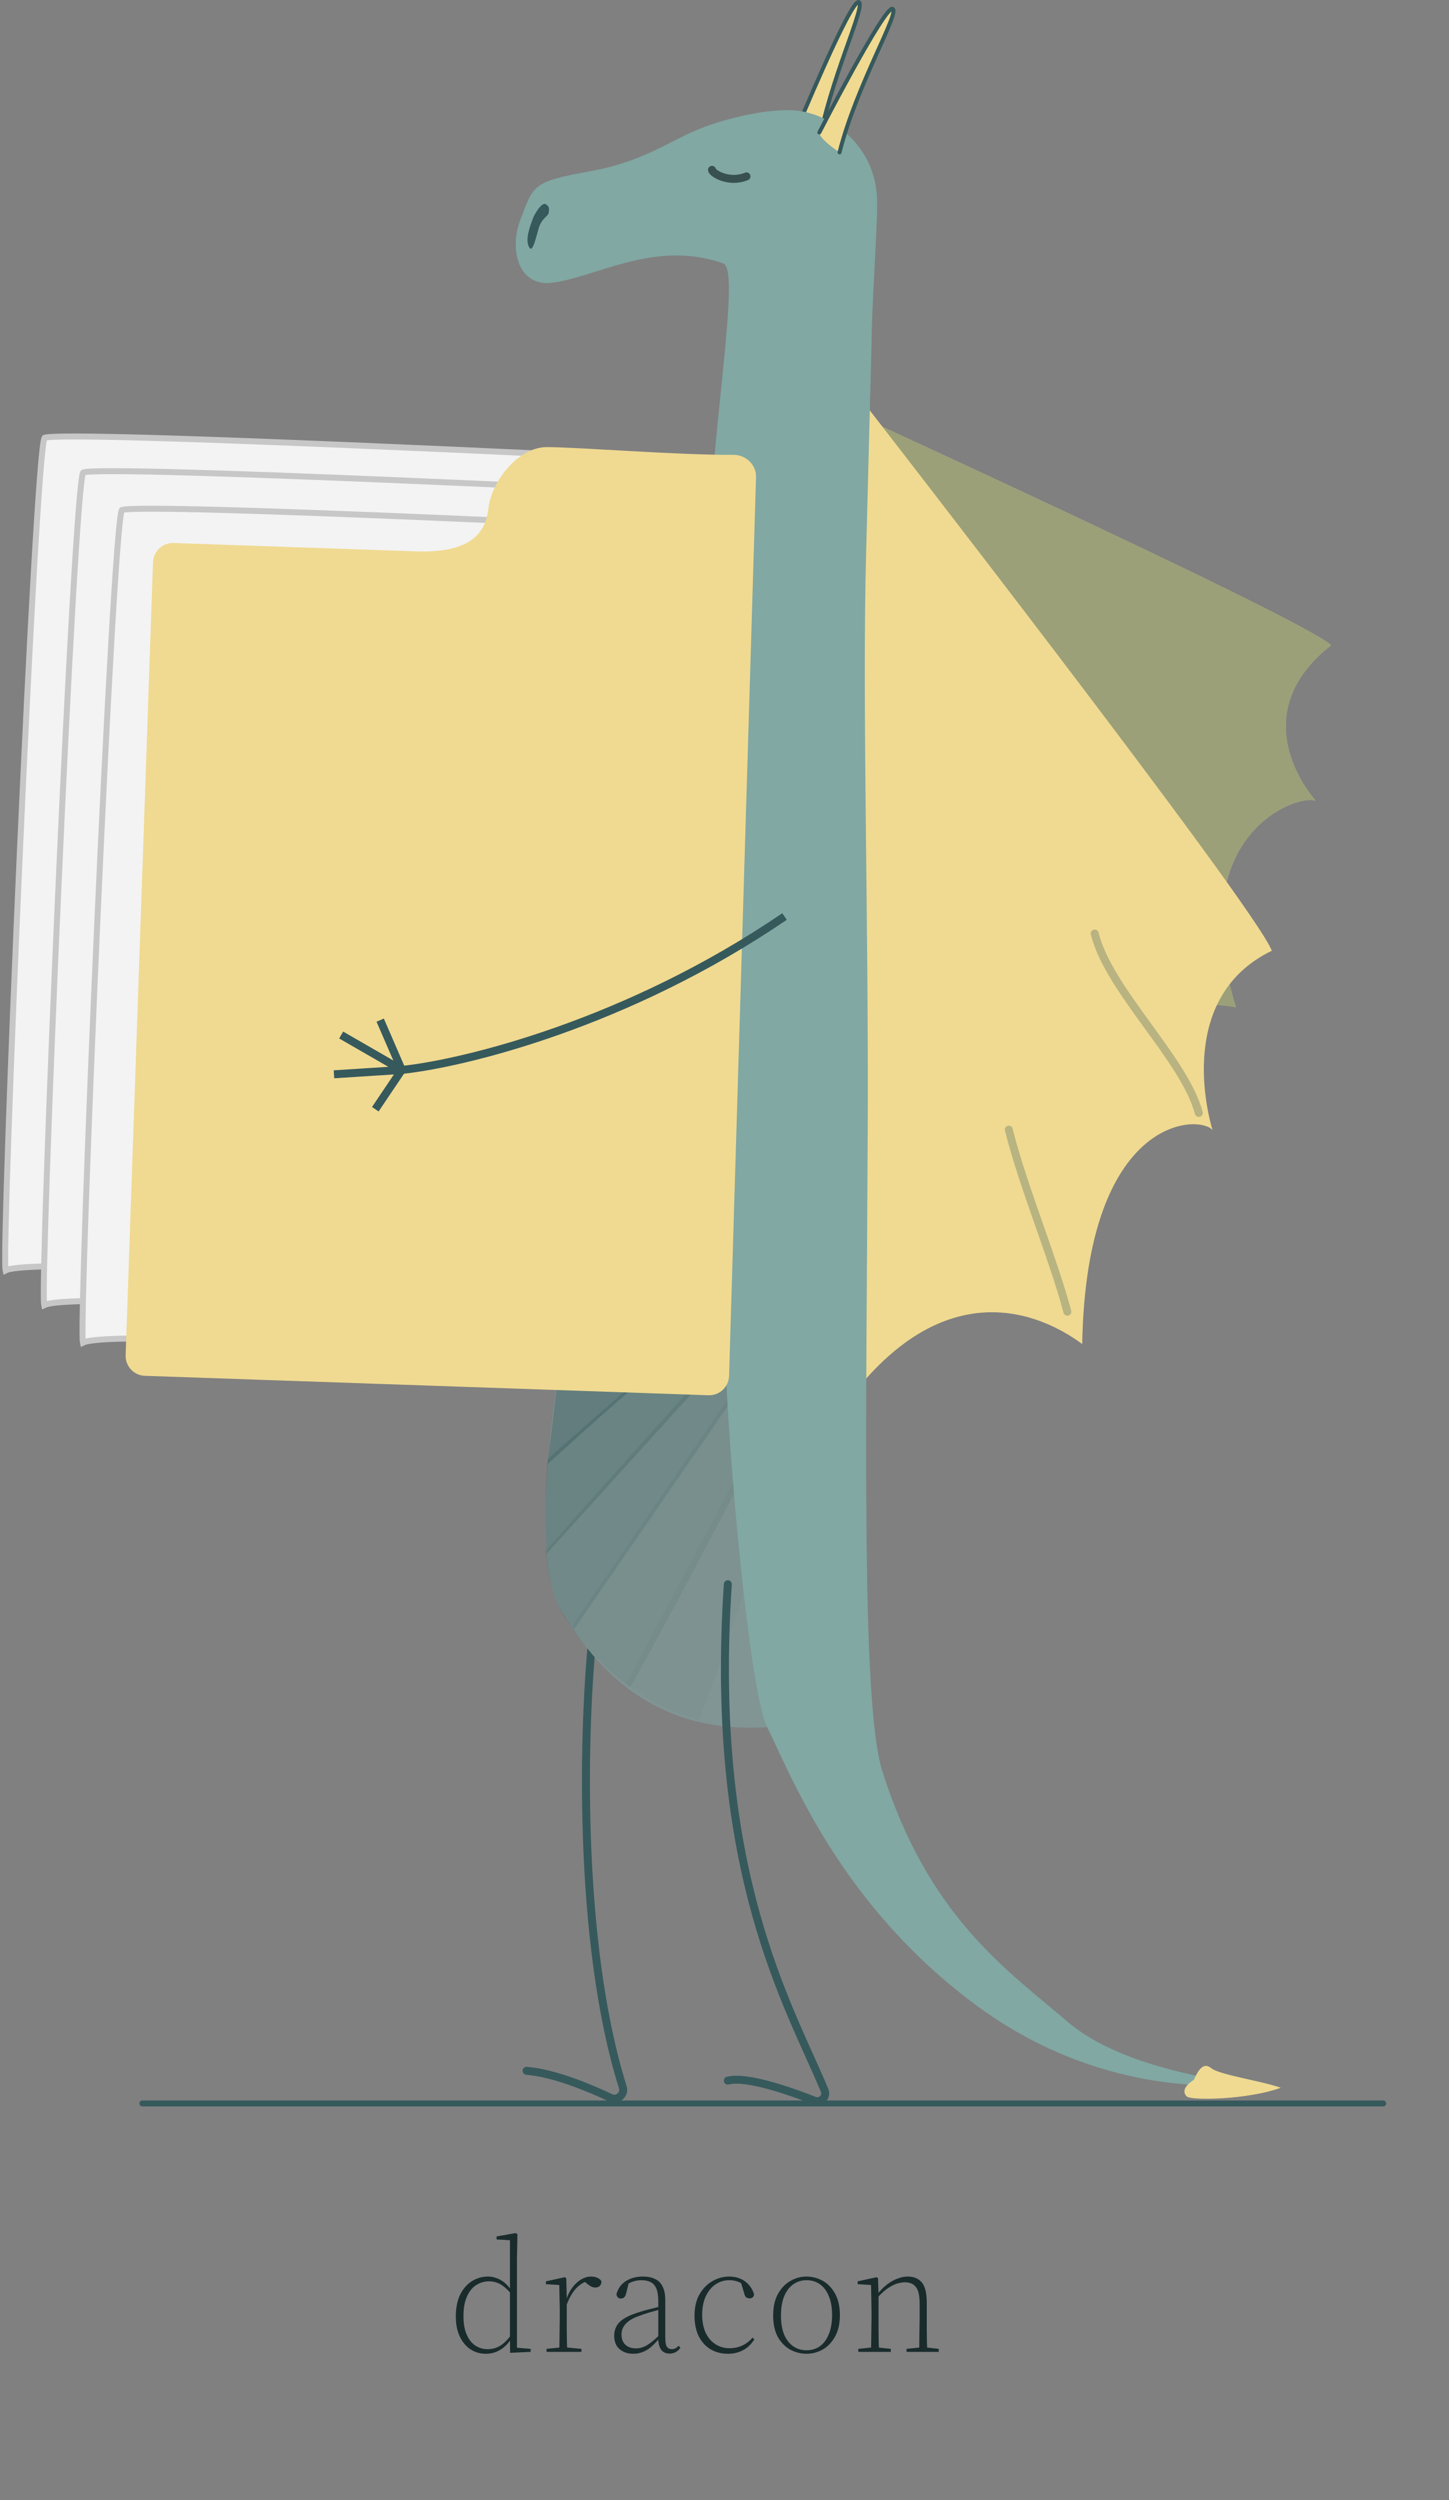 <svg width="364" height="628" viewBox="0 0 364 628" fill="none" xmlns="http://www.w3.org/2000/svg">
<rect x="0" y="0" width="364" height="628" fill="#808080" stroke="none"/>
<path d="M199.923 33.002C199.923 33.002 213.601 0.018 215.69 0.528C217.78 1.039 208.281 20.217 205.396 37.559C203.618 36.605 200.035 34.356 199.923 33.002Z" fill="#F0DA91"/>
<path d="M199.923 33.002C199.923 33.002 213.601 0.018 215.69 0.528C217.78 1.039 208.281 20.217 205.396 37.559" stroke="#36595C" stroke-linecap="round"/>
<path d="M310.489 253.012C296.891 209.39 326.094 199.297 330.55 201.156C330.55 201.156 311.253 180.252 334.4 162.071C327.147 155.084 192.388 93.762 192.388 93.762L252.84 285.548C271.138 248.443 302.085 251.576 310.489 253.012Z" fill="#F0DA91"/>
<g style="mix-blend-mode:multiply" opacity="0.45">
<path d="M310.489 253.012C296.891 209.39 326.094 199.297 330.55 201.156C330.55 201.156 311.253 180.252 334.4 162.071C327.147 155.084 192.388 93.762 192.388 93.762L252.84 285.548C271.138 248.443 302.085 251.576 310.489 253.012Z" fill="#36595C"/>
</g>
<path d="M271.857 337.613C272.891 280.089 301.281 279.857 304.61 283.875C304.61 283.875 293.983 251.144 319.488 238.816C315.238 227.551 216.056 99.939 216.056 99.939L212.094 353.113C238.962 316.256 264.968 332.503 271.857 337.613Z" fill="#F0DA91"/>
<path d="M149.031 409.421C146.473 432.218 144.846 487.396 156.465 524.326C157.019 526.085 155.096 527.753 153.428 526.967C148.056 524.434 139.156 520.707 132.286 520.168" stroke="#36595C" stroke-width="2" stroke-linecap="round"/>
<path d="M140.815 404.216C131.782 389.019 141.732 336.554 141.732 336.554H187.311C187.311 375.516 192.51 407.501 192.51 433.884C164.3 435.521 149.849 419.413 140.815 404.216Z" fill="#809594"/>
<g style="mix-blend-mode:darken" opacity="0.4">
<path d="M140.403 348.066L138.191 366.515C138.191 366.515 156.302 350.061 158.299 348.72C157.833 347.982 140.403 348.066 140.403 348.066Z" fill="#36595C"/>
<path d="M140.403 348.066L138.191 366.515C138.191 366.515 156.302 350.061 158.299 348.72C157.833 347.982 140.403 348.066 140.403 348.066Z" stroke="#36595C"/>
</g>
<g style="mix-blend-mode:darken" opacity="0.3">
<path d="M138.09 366.817C138.543 366.113 160.277 347.268 160.277 347.268L163.214 341.369L179.422 343.023L137.72 389.059C137.72 389.059 137.136 376.418 138.09 366.817Z" fill="#36595C"/>
<path d="M138.09 366.817C138.543 366.113 160.277 347.268 160.277 347.268L163.214 341.369L179.422 343.023L137.72 389.059C137.72 389.059 137.136 376.418 138.09 366.817Z" stroke="#36595C"/>
</g>
<g style="mix-blend-mode:darken" opacity="0.2">
<path d="M144.104 408.503C142.035 405.821 138.472 400.84 137.667 389.767C137.667 389.269 179.324 343.112 179.324 343.112L188.285 344.368C188.285 344.368 144.945 407.315 144.104 408.503Z" fill="#36595C"/>
<path d="M144.104 408.503C142.035 405.821 138.472 400.84 137.667 389.767C137.667 389.269 179.324 343.112 179.324 343.112L188.285 344.368C188.285 344.368 144.945 407.315 144.104 408.503Z" stroke="#36595C"/>
</g>
<g style="mix-blend-mode:darken" opacity="0.1">
<path d="M158.137 423.12C152.578 419.136 147.172 412.972 144.676 409.597L144.702 407.941L188.271 344.441L196.924 350.041C187.422 368.409 166.257 408.981 158.137 423.12Z" fill="#36595C"/>
<path d="M158.137 423.12C152.578 419.136 147.172 412.972 144.676 409.597L144.702 407.941L188.271 344.441L196.924 350.041C187.422 368.409 166.257 408.981 158.137 423.12Z" stroke="#36595C"/>
</g>
<g style="mix-blend-mode:darken" opacity="0.05">
<path d="M175.181 431.435C167.23 429.142 160.541 424.818 157.887 422.785L189.582 363.307L195.372 369.302C189.989 390.189 177.706 426.118 175.181 431.435Z" fill="#36595C"/>
<path d="M175.181 431.435C167.23 429.142 160.541 424.818 157.887 422.785L189.582 363.307L195.372 369.302C189.989 390.189 177.706 426.118 175.181 431.435Z" stroke="#36595C"/>
</g>
<path d="M181.64 66.143C163.839 59.953 149.244 70.187 137.594 71.132C129.499 71.132 128.303 61.689 130.602 55.558C134.071 46.307 133.688 45.643 148.483 42.974C160.667 40.776 167.528 35.957 174.249 32.987C180.97 30.016 192.959 27.025 200.215 27.793C208.78 28.7 220.351 36.582 220.351 50.967C220.351 58.548 218.945 77.503 218.945 86.197L217.596 138.238C216.548 175.893 218.209 230.177 217.981 283.184C217.664 356.978 216.259 427.937 221.643 444.898C233.208 481.327 252.675 494.626 268.288 507.925C280.778 518.565 302.548 521.79 311.222 523.524C301.328 524.488 273.338 524.27 245.737 504.071C211.235 478.821 198.899 446.247 192.732 433.911C187.797 424.042 181.669 351.508 182.119 332.555C182.478 219.733 176.45 185.172 177.411 147.335C178.402 108.293 186.306 67.766 181.64 66.143Z" fill="#81A8A3"/>
<g style="mix-blend-mode:darken" opacity="0.7">
<path d="M178.86 42.665C178.782 43.367 182.959 46.178 187.526 44.304" stroke="#1A2B2C" stroke-width="2" stroke-linecap="round"/>
</g>
<g style="mix-blend-mode:darken" opacity="0.3">
<path d="M268.13 329.497C264.551 315.974 256.994 298.077 253.414 283.758" stroke="#36595C" stroke-width="2" stroke-linecap="round"/>
</g>
<path opacity="0.3" d="M301.146 279.56C297.567 266.037 278.572 248.817 274.992 234.498" stroke="#36595C" stroke-width="2" stroke-linecap="round"/>
<path d="M35.766 528.362H347.463" stroke="#36595C" stroke-width="1.5" stroke-linecap="round"/>
<path d="M298.107 526.588C296.626 525.106 298.286 523.443 299.894 522.448C301.043 519.921 302.296 517.877 304.317 519.531C306.338 521.185 317.436 522.816 321.723 524.424C313.676 527.401 299.225 527.706 298.107 526.588Z" fill="#F0DA91"/>
<g style="mix-blend-mode:darken">
<path d="M133.85 54.931C134.204 53.888 136.099 50.624 137.115 51.302C138.131 51.979 137.906 52.382 137.867 53.272C137.819 54.385 136.149 54.608 135.326 57.317C134.698 59.386 133.848 63.643 132.963 62.169C131.727 60.111 133.382 56.305 133.85 54.931Z" fill="#36595C"/>
</g>
<path d="M205.818 33.28C205.818 33.28 222.165 1.534 224.205 2.214C226.245 2.894 215.2 21.226 210.897 38.272C209.204 37.174 205.818 34.638 205.818 33.28Z" fill="#F0DA91"/>
<path d="M205.818 33.28C205.818 33.28 222.165 1.534 224.205 2.214C226.245 2.894 215.2 21.226 210.897 38.272" stroke="#36595C" stroke-linecap="round"/>
<path d="M182.838 397.933C178.002 470.469 198.371 503.923 207.149 525.09C207.821 526.711 206.177 528.287 204.544 527.645C198.466 525.257 187.552 521.423 182.838 522.627" stroke="#36595C" stroke-width="2" stroke-linecap="round"/>
<path d="M149.831 324.229L159.632 115.08C159.632 115.08 17.275 108.084 11.207 109.959C8.885 112.885 0.276 313.716 1.405 319.108C9.605 314.987 149.831 324.229 149.831 324.229Z" fill="#F3F3F3" stroke="#C7C7C7" stroke-width="1.5"/>
<path d="M159.525 332.942L169.326 123.793C169.326 123.793 26.968 116.797 20.9 118.672C18.578 121.598 9.969 322.429 11.099 327.821C19.298 323.7 159.525 332.942 159.525 332.942Z" fill="#F3F3F3" stroke="#C7C7C7" stroke-width="1.5"/>
<path d="M169.257 342.372L179.058 133.223C179.058 133.223 36.701 126.226 30.632 128.102C28.311 131.028 19.701 331.858 20.831 337.25C29.031 333.129 169.257 342.372 169.257 342.372Z" fill="#F3F3F3" stroke="#C7C7C7" stroke-width="1.5"/>
<path d="M122.69 127.709C123.416 121.034 130.058 112.31 137.373 112.31C145.149 112.31 170.869 114.364 184.253 114.252C187.328 114.226 190.012 116.741 189.92 119.814L183.143 345.627C183.06 348.396 180.741 350.57 177.973 350.474L36.387 345.589C33.627 345.494 31.467 343.18 31.562 340.42L38.435 141.22C38.53 138.461 40.844 136.3 43.604 136.396L104.45 138.495C117.587 138.948 121.963 134.384 122.69 127.709Z" fill="#F0DA91"/>
<path d="M100.922 268.758L95.505 256.247M100.922 268.758L83.897 269.854M100.922 268.758L94.28 278.625M100.922 268.758L85.703 259.987M100.922 268.758C116.527 267.134 157.604 257.152 197.079 230.218" stroke="#36595C" stroke-width="2"/>
<path d="M122.064 591.245C120.624 591.245 119.331 590.871 118.184 590.125C117.064 589.378 116.171 588.311 115.504 586.925C114.837 585.511 114.504 583.831 114.504 581.885C114.504 579.725 114.864 577.898 115.584 576.405C116.331 574.911 117.317 573.778 118.544 573.005C119.771 572.231 121.117 571.845 122.584 571.845C123.277 571.845 123.957 571.965 124.624 572.205C125.317 572.418 125.984 572.778 126.624 573.285C127.264 573.765 127.864 574.431 128.424 575.285H128.824L128.504 576.285C127.544 575.138 126.624 574.311 125.744 573.805C124.864 573.298 123.891 573.045 122.824 573.045C121.704 573.045 120.651 573.351 119.664 573.965C118.677 574.578 117.891 575.538 117.304 576.845C116.717 578.151 116.424 579.805 116.424 581.805C116.424 583.645 116.691 585.178 117.224 586.405C117.757 587.631 118.477 588.551 119.384 589.165C120.317 589.778 121.357 590.085 122.504 590.085C123.651 590.085 124.691 589.805 125.624 589.245C126.584 588.658 127.517 587.738 128.424 586.485L128.784 587.565H128.384C127.824 588.391 127.211 589.085 126.544 589.645C125.877 590.178 125.171 590.578 124.424 590.845C123.677 591.111 122.891 591.245 122.064 591.245ZM128.144 591.005L128.104 587.405V587.325V575.525V575.285V562.725L124.744 562.525V561.765L129.544 560.925L129.984 561.205L129.864 567.565V589.725L133.304 590.005V590.765L128.144 591.005ZM137.298 590.765V590.005L141.258 589.605H141.738L146.058 590.005V590.765H137.298ZM140.458 590.765C140.511 590.151 140.538 589.351 140.538 588.365C140.565 587.351 140.578 586.311 140.578 585.245C140.605 584.151 140.618 583.191 140.618 582.365V580.525C140.618 579.671 140.605 578.885 140.578 578.165C140.578 577.418 140.565 576.698 140.538 576.005C140.538 575.311 140.525 574.631 140.498 573.965L137.138 573.765V573.045L141.898 572.005L142.258 572.285L142.378 577.645V577.685V582.365C142.378 583.191 142.378 584.151 142.378 585.245C142.405 586.311 142.418 587.351 142.418 588.365C142.445 589.351 142.471 590.151 142.498 590.765H140.458ZM142.258 579.205L141.818 577.645H142.258C142.631 576.471 143.138 575.458 143.778 574.605C144.445 573.725 145.178 573.045 145.978 572.565C146.805 572.085 147.645 571.845 148.498 571.845C149.138 571.845 149.685 571.965 150.138 572.205C150.618 572.418 150.938 572.711 151.098 573.085C151.071 573.591 150.911 573.978 150.618 574.245C150.351 574.485 149.991 574.605 149.538 574.605C149.165 574.605 148.805 574.511 148.458 574.325C148.138 574.138 147.791 573.898 147.418 573.605L146.578 572.885L148.098 572.845C146.871 573.085 145.751 573.738 144.738 574.805C143.751 575.845 142.925 577.311 142.258 579.205ZM159.089 591.245C157.702 591.245 156.555 590.858 155.649 590.085C154.742 589.311 154.289 588.178 154.289 586.685C154.289 585.831 154.475 585.058 154.849 584.365C155.222 583.645 155.835 583.005 156.689 582.445C157.569 581.885 158.715 581.378 160.129 580.925C160.769 580.711 161.422 580.511 162.089 580.325C162.755 580.138 163.435 579.965 164.129 579.805C164.822 579.618 165.515 579.445 166.209 579.285V580.045C165.222 580.285 164.222 580.551 163.209 580.845C162.222 581.138 161.302 581.445 160.449 581.765C159.382 582.138 158.529 582.578 157.889 583.085C157.275 583.565 156.822 584.085 156.529 584.645C156.262 585.178 156.129 585.751 156.129 586.365C156.129 587.511 156.462 588.391 157.129 589.005C157.795 589.591 158.662 589.885 159.729 589.885C160.369 589.885 160.982 589.778 161.569 589.565C162.182 589.325 162.835 588.938 163.529 588.405C164.249 587.871 165.075 587.125 166.009 586.165L166.169 587.565H165.489C164.742 588.418 164.035 589.125 163.369 589.685C162.702 590.218 162.022 590.605 161.329 590.845C160.662 591.111 159.915 591.245 159.089 591.245ZM168.249 591.205C167.315 591.205 166.609 590.898 166.129 590.285C165.649 589.645 165.395 588.751 165.369 587.605V587.485V578.125C165.369 576.738 165.209 575.658 164.889 574.885C164.569 574.111 164.089 573.565 163.449 573.245C162.835 572.925 162.049 572.765 161.089 572.765C160.342 572.765 159.635 572.885 158.969 573.125C158.329 573.338 157.649 573.685 156.929 574.165L158.009 573.205L157.249 576.245C157.142 576.618 156.982 576.898 156.769 577.085C156.582 577.271 156.315 577.365 155.969 577.365C155.649 577.365 155.395 577.271 155.209 577.085C155.022 576.898 154.902 576.631 154.849 576.285C155.249 574.818 156.049 573.711 157.249 572.965C158.449 572.218 159.849 571.845 161.449 571.845C162.729 571.845 163.782 572.058 164.609 572.485C165.462 572.885 166.089 573.538 166.489 574.445C166.915 575.325 167.129 576.458 167.129 577.845V587.325C167.129 588.365 167.262 589.085 167.529 589.485C167.822 589.885 168.235 590.085 168.769 590.085C169.089 590.085 169.382 590.018 169.649 589.885C169.915 589.751 170.195 589.538 170.489 589.245L170.929 589.725C170.635 590.178 170.249 590.538 169.769 590.805C169.289 591.071 168.782 591.205 168.249 591.205ZM182.91 591.245C181.257 591.245 179.79 590.871 178.51 590.125C177.257 589.378 176.27 588.298 175.55 586.885C174.83 585.445 174.47 583.711 174.47 581.685C174.47 579.578 174.884 577.791 175.71 576.325C176.564 574.858 177.644 573.751 178.95 573.005C180.284 572.231 181.697 571.845 183.19 571.845C184.204 571.845 185.124 572.018 185.95 572.365C186.804 572.711 187.524 573.231 188.11 573.925C188.724 574.591 189.164 575.391 189.43 576.325C189.377 576.671 189.257 576.925 189.07 577.085C188.884 577.245 188.63 577.325 188.31 577.325C187.937 577.325 187.644 577.231 187.43 577.045C187.217 576.858 187.07 576.578 186.99 576.205L186.03 572.965L187.23 574.245C186.537 573.685 185.87 573.298 185.23 573.085C184.617 572.871 183.937 572.765 183.19 572.765C181.91 572.765 180.75 573.125 179.71 573.845C178.697 574.538 177.884 575.538 177.27 576.845C176.684 578.151 176.39 579.685 176.39 581.445C176.39 583.125 176.67 584.605 177.23 585.885C177.817 587.138 178.63 588.111 179.67 588.805C180.71 589.498 181.91 589.845 183.27 589.845C184.017 589.845 184.724 589.751 185.39 589.565C186.084 589.378 186.737 589.085 187.35 588.685C187.964 588.285 188.524 587.791 189.03 587.205L189.51 587.605C189.03 588.378 188.457 589.045 187.79 589.605C187.124 590.138 186.39 590.538 185.59 590.805C184.79 591.098 183.897 591.245 182.91 591.245ZM202.586 591.245C201.199 591.245 199.866 590.911 198.586 590.245C197.306 589.551 196.253 588.498 195.426 587.085C194.626 585.645 194.226 583.831 194.226 581.645C194.226 579.458 194.626 577.645 195.426 576.205C196.253 574.738 197.306 573.645 198.586 572.925C199.866 572.205 201.199 571.845 202.586 571.845C203.999 571.845 205.346 572.191 206.626 572.885C207.906 573.578 208.946 574.645 209.746 576.085C210.573 577.525 210.986 579.338 210.986 581.525C210.986 583.711 210.573 585.525 209.746 586.965C208.946 588.405 207.906 589.485 206.626 590.205C205.346 590.898 203.999 591.245 202.586 591.245ZM202.586 590.365C203.866 590.365 204.986 590.031 205.946 589.365C206.906 588.671 207.653 587.671 208.186 586.365C208.746 585.031 209.026 583.418 209.026 581.525C209.026 579.631 208.746 578.031 208.186 576.725C207.653 575.418 206.906 574.431 205.946 573.765C204.986 573.098 203.866 572.765 202.586 572.765C201.359 572.765 200.253 573.111 199.266 573.805C198.306 574.471 197.546 575.471 196.986 576.805C196.453 578.138 196.186 579.751 196.186 581.645C196.186 583.538 196.453 585.138 196.986 586.445C197.546 587.725 198.306 588.698 199.266 589.365C200.253 590.031 201.359 590.365 202.586 590.365ZM215.614 590.765V590.005L219.534 589.605H220.014L223.774 590.005V590.765H215.614ZM218.774 590.765C218.827 590.151 218.854 589.351 218.854 588.365C218.88 587.351 218.894 586.311 218.894 585.245C218.92 584.151 218.934 583.191 218.934 582.365V580.525C218.934 579.671 218.92 578.885 218.894 578.165C218.894 577.418 218.88 576.698 218.854 576.005C218.854 575.311 218.84 574.631 218.814 573.965L215.454 573.765V573.045L220.214 572.005L220.574 572.285L220.694 576.445V576.485V582.365C220.694 583.191 220.694 584.151 220.694 585.245C220.72 586.311 220.734 587.351 220.734 588.365C220.76 589.351 220.787 590.151 220.814 590.765H218.774ZM227.734 590.765V590.005L231.654 589.605H232.134L235.814 590.005V590.765H227.734ZM230.894 590.765C230.92 590.151 230.934 589.351 230.934 588.365C230.96 587.378 230.974 586.351 230.974 585.285C231 584.191 231.014 583.218 231.014 582.365V578.525C231.014 576.578 230.694 575.218 230.054 574.445C229.44 573.671 228.534 573.285 227.334 573.285C226.774 573.285 226.12 573.391 225.374 573.605C224.654 573.818 223.867 574.218 223.014 574.805C222.187 575.365 221.307 576.165 220.374 577.205L220.054 576.405H220.294C221.12 575.365 221.96 574.511 222.814 573.845C223.694 573.178 224.574 572.685 225.454 572.365C226.334 572.018 227.187 571.845 228.014 571.845C229.56 571.845 230.747 572.338 231.574 573.325C232.4 574.311 232.814 576.031 232.814 578.485V582.365C232.814 583.218 232.814 584.191 232.814 585.285C232.84 586.351 232.854 587.378 232.854 588.365C232.88 589.351 232.907 590.151 232.934 590.765H230.894Z" fill="#1A2B2C"/>
</svg>
